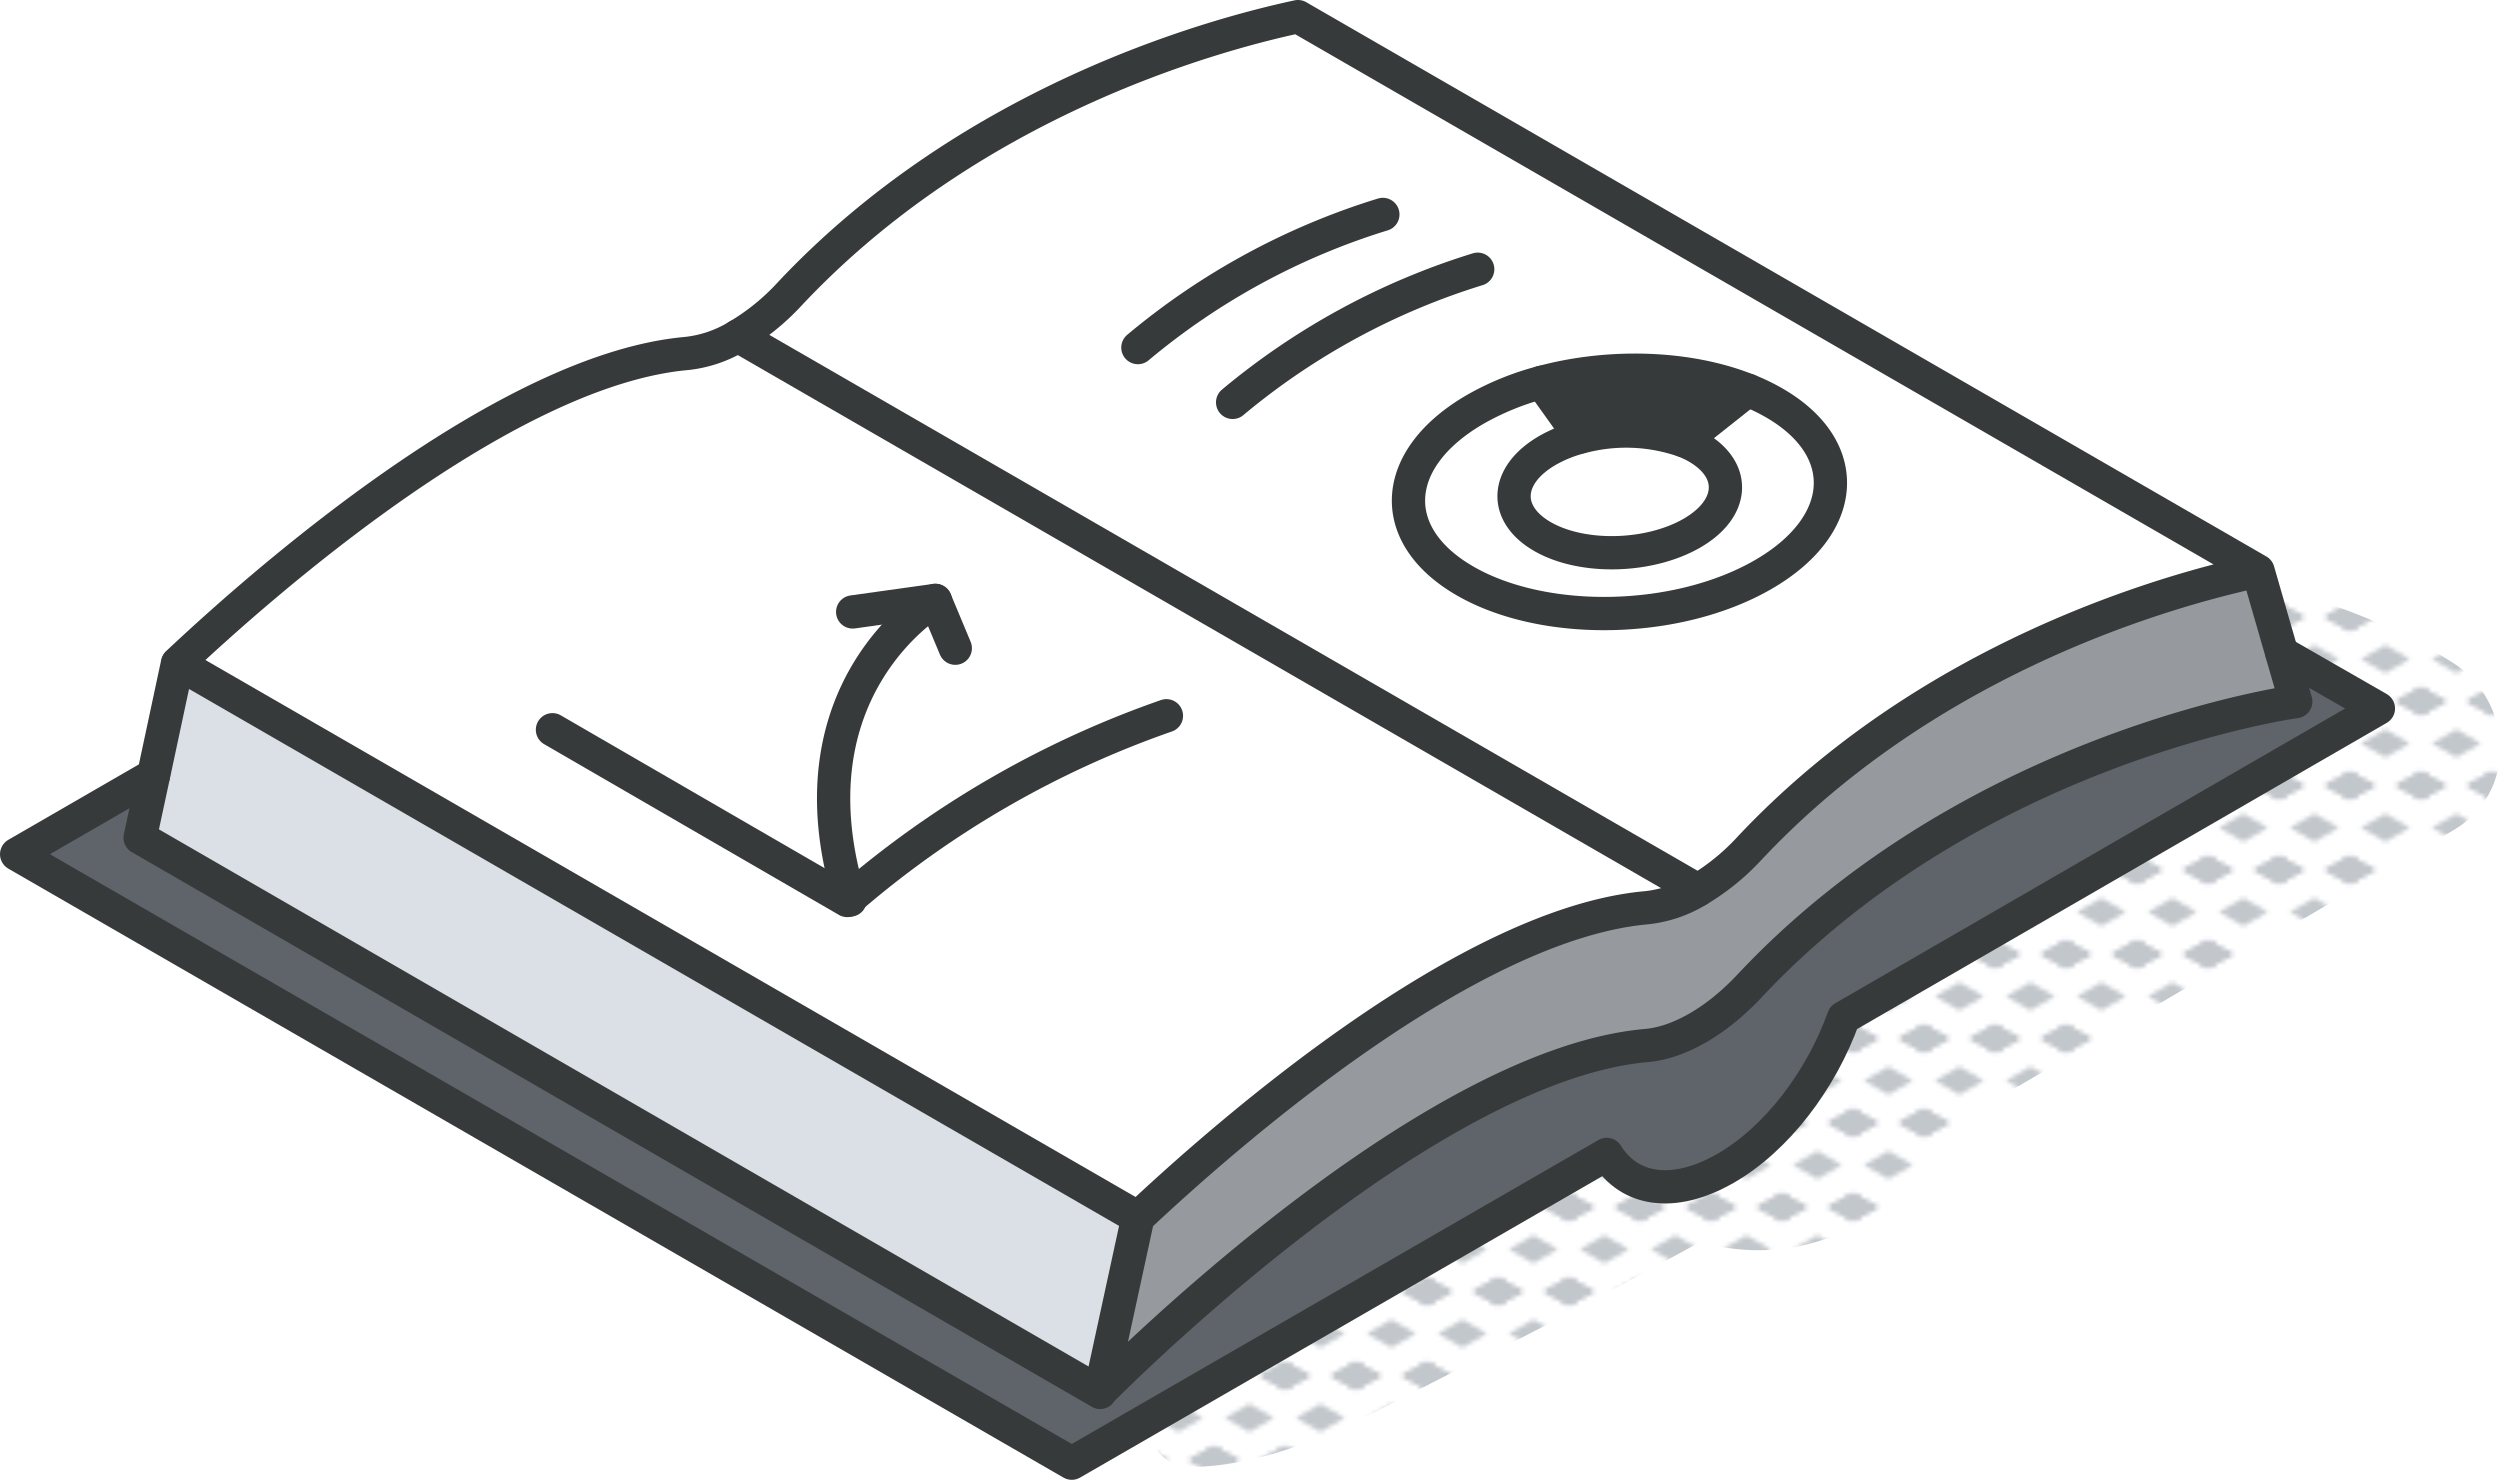 <svg xmlns="http://www.w3.org/2000/svg" xmlns:xlink="http://www.w3.org/1999/xlink" viewBox="0 0 225.35 133.39"><defs><style>.cls-1,.cls-9{fill:none;}.cls-2{fill:#c2c7cc;}.cls-3{fill:url(#New_Pattern_Swatch_2);}.cls-4{fill:#5f646b;}.cls-5{fill:#969a9e;}.cls-6{fill:#fff;}.cls-7{fill:#373a3a;}.cls-8{fill:#dae0e5;}.cls-9{stroke:#373a3a;stroke-linecap:round;stroke-linejoin:round;stroke-width:3px;}</style><pattern id="New_Pattern_Swatch_2" data-name="New Pattern Swatch 2" width="16" height="19" patternTransform="translate(-415.38 40.41) scale(0.4)" patternUnits="userSpaceOnUse" viewBox="0 0 16 19"><rect class="cls-1" width="16" height="19"/><polygon class="cls-2" points="16 22.18 10.5 19 16 15.82 21.5 19 16 22.18"/><polygon class="cls-2" points="16 22.18 10.5 19 16 15.82 21.5 19 16 22.18"/><polygon class="cls-2" points="0 22.18 -5.5 19 0 15.82 5.5 19 0 22.18"/><polygon class="cls-2" points="0 22.18 -5.5 19 0 15.82 5.5 19 0 22.18"/><polygon class="cls-2" points="16 22.18 10.5 19 16 15.82 21.5 19 16 22.18"/><polygon class="cls-2" points="16 3.18 10.5 0 16 -3.17 21.5 0 16 3.18"/><polygon class="cls-2" points="16 22.18 10.5 19 16 15.82 21.5 19 16 22.18"/><polygon class="cls-2" points="0 22.18 -5.5 19 0 15.82 5.5 19 0 22.18"/><polygon class="cls-2" points="8 12.68 2.5 9.5 8 6.33 13.5 9.5 8 12.68"/><polygon class="cls-2" points="16 3.18 10.5 0 16 -3.17 21.5 0 16 3.18"/><polygon class="cls-2" points="0 3.18 -5.5 0 0 -3.17 5.5 0 0 3.18"/><polygon class="cls-2" points="0 22.18 -5.5 19 0 15.82 5.5 19 0 22.18"/><polygon class="cls-2" points="0 3.18 -5.5 0 0 -3.17 5.5 0 0 3.18"/><polygon class="cls-2" points="16 3.18 10.5 0 16 -3.17 21.5 0 16 3.18"/><polygon class="cls-2" points="16 3.18 10.5 0 16 -3.17 21.5 0 16 3.18"/><polygon class="cls-2" points="0 3.18 -5.5 0 0 -3.17 5.5 0 0 3.18"/><polygon class="cls-2" points="0 3.18 -5.5 0 0 -3.17 5.5 0 0 3.18"/></pattern></defs><g id="Layer_2" data-name="Layer 2"><g id="icons"><g id="testbook"><path class="cls-3" d="M221.09,59.73A51.91,51.91,0,0,0,198.46,52c-8.66-1-12.2,12.92-4.48,16.53a17.26,17.26,0,0,1,1.88,1q-6.92,4.14-13.81,8.31c-4.91,3-10,5.74-14.76,9a21.25,21.25,0,0,0-6.19,6.23c-.66,1-.95,2.13-2,2.8-.64.39-3.11.55-2.54.65-3.7-.66-5.08-1.44-8.82.5-5.3,2.74-10.4,6-15.57,8.92s-10.27,6.17-15.28,9.44c-2.5,1.63-5.13,3.15-7.52,4.92s-3.7,3.84-5.31,6.37a3.73,3.73,0,0,0,3.19,5.57c8.88-.11,16.74-5.14,24.63-9,7.24-3.55,14.32-7.44,21.4-11.3a18.45,18.45,0,0,0,13.31-1.11,18.68,18.68,0,0,0,7.07-6,15.57,15.57,0,0,1,6.15-5.68q20.69-12.08,41.3-24.29C227,71.42,226.58,63.27,221.09,59.73Z"/><g id="testbook-2" data-name="testbook"><path class="cls-4" d="M214.39,63.9,166.18,91.73c-2,5.59-6,10.93-10.67,13.6s-8.66,2-10.68-1.27L96.61,131.89,1.5,77l12.34-7.13-1.22,5.66,86.54,50S128.07,96,148.45,94.24c2.93-.27,6.27-2.2,9.21-5.32C178,67.18,206.94,63.24,206.94,63.24l-1.26-4.38Z"/><path class="cls-5" d="M205.68,58.86l1.26,4.38S178,67.18,157.66,88.92c-2.94,3.12-6.28,5-9.21,5.32C128.07,96,99.16,125.47,99.16,125.47l3.41-15.72c8.24-7.74,29.74-26.51,45.88-27.93a11.09,11.09,0,0,0,4.6-1.58,20.42,20.42,0,0,0,4.61-3.73c16.13-17.22,37.64-23.28,45.88-25.05Z"/><path class="cls-6" d="M139,34.47a24.72,24.72,0,0,0-5.9,2.39c-7.69,4.43-8.11,11.37-1,15.5s19.18,3.88,26.85-.55,8.12-11.4,1-15.51a18.23,18.23,0,0,0-2.35-1.13h0C152.18,33,145.09,32.8,139,34.47Zm-22-33,86.55,50c-8.24,1.77-29.75,7.83-45.88,25.05a20.42,20.42,0,0,1-4.61,3.73l-86.54-50a20.64,20.64,0,0,0,4.61-3.73C87.26,9.32,108.75,3.27,117,1.5Z"/><path class="cls-6" d="M159.9,36.3c7.16,4.11,6.72,11.07-1,15.51s-19.7,4.68-26.85.55-6.72-11.07,1-15.5a24.72,24.72,0,0,1,5.9-2.39l3.5,4.91h0a11.55,11.55,0,0,0-3,1.2c-3.85,2.22-4.06,5.7-.48,7.77s9.61,1.94,13.46-.29,4.08-5.7.48-7.77a8.55,8.55,0,0,0-1.18-.56h0l5.75-4.56h0A18.23,18.23,0,0,1,159.9,36.3Z"/><path class="cls-7" d="M157.54,35.17l-5.75,4.56h0a15.39,15.39,0,0,0-9.33-.35h0L139,34.47C145.09,32.8,152.18,33,157.54,35.17Z"/><path class="cls-6" d="M153,40.3c3.6,2.07,3.37,5.56-.48,7.77s-9.88,2.36-13.46.29-3.37-5.55.48-7.77a11.55,11.55,0,0,1,3-1.2,15.54,15.54,0,0,1,9.33.35A8.55,8.55,0,0,1,153,40.3Z"/><path class="cls-6" d="M66.51,30.28l86.54,50a11.09,11.09,0,0,1-4.6,1.58c-16.14,1.42-37.64,20.19-45.88,27.93L16,59.79C24.27,52,45.77,33.28,61.91,31.86A11.14,11.14,0,0,0,66.51,30.28Z"/><polygon class="cls-8" points="102.57 109.75 99.16 125.47 12.62 75.51 13.84 69.85 13.85 69.85 16.03 59.79 102.57 109.75"/><path class="cls-9" d="M205.68,58.86l8.71,5L166.18,91.73c-2,5.59-6,10.93-10.67,13.6s-8.66,2-10.68-1.27L96.61,131.89,1.5,77l12.34-7.13"/><line class="cls-9" x1="102.57" y1="109.75" x2="16.03" y2="59.79"/><path class="cls-9" d="M203.54,51.46c-8.24,1.77-29.75,7.83-45.88,25.05a20.7,20.7,0,0,1-4.61,3.73,11.09,11.09,0,0,1-4.6,1.58c-16.14,1.42-37.64,20.19-45.88,27.93l-3.41,15.72S128.07,96,148.45,94.24c2.93-.27,6.27-2.2,9.21-5.32C178,67.18,206.94,63.24,206.94,63.24l-3.4-11.78L117,1.5c-8.24,1.77-29.73,7.82-45.87,25.05a20.64,20.64,0,0,1-4.61,3.73,11.14,11.14,0,0,1-4.6,1.58C45.77,33.28,24.27,52,16,59.79L13.85,69.85h0l-1.22,5.66,86.54,50"/><path class="cls-9" d="M124.65,19.33a63.39,63.39,0,0,0-22.08,12"/><path class="cls-9" d="M133.2,24.27a63.71,63.71,0,0,0-22.09,12"/><line class="cls-9" x1="66.51" y1="30.28" x2="153.05" y2="80.24"/><path class="cls-9" d="M105.14,64.52A88.14,88.14,0,0,0,76.57,81l-.2.17L49.8,65.78"/><path class="cls-9" d="M76.63,81.13a1.15,1.15,0,0,1-.06-.17c-5.75-19,7.74-26.84,7.74-26.84"/><polyline class="cls-9" points="76.86 55.16 84.31 54.12 86.11 58.43"/><path class="cls-9" d="M157.55,35.17a18.23,18.23,0,0,1,2.35,1.13c7.16,4.11,6.72,11.07-1,15.51s-19.7,4.68-26.85.55-6.72-11.07,1-15.5a24.72,24.72,0,0,1,5.9-2.39c6.13-1.66,13.22-1.45,18.58.7Z"/><path class="cls-9" d="M151.79,39.74a8.55,8.55,0,0,1,1.18.56c3.6,2.07,3.37,5.56-.48,7.77s-9.88,2.36-13.46.29-3.37-5.55.48-7.77a12.09,12.09,0,0,1,3-1.2A15.78,15.78,0,0,1,151.79,39.74Z"/><polyline class="cls-9" points="142.46 39.38 138.96 34.47 138.95 34.46"/><polyline class="cls-9" points="151.79 39.73 157.54 35.17 157.55 35.17"/></g></g></g></g></svg>